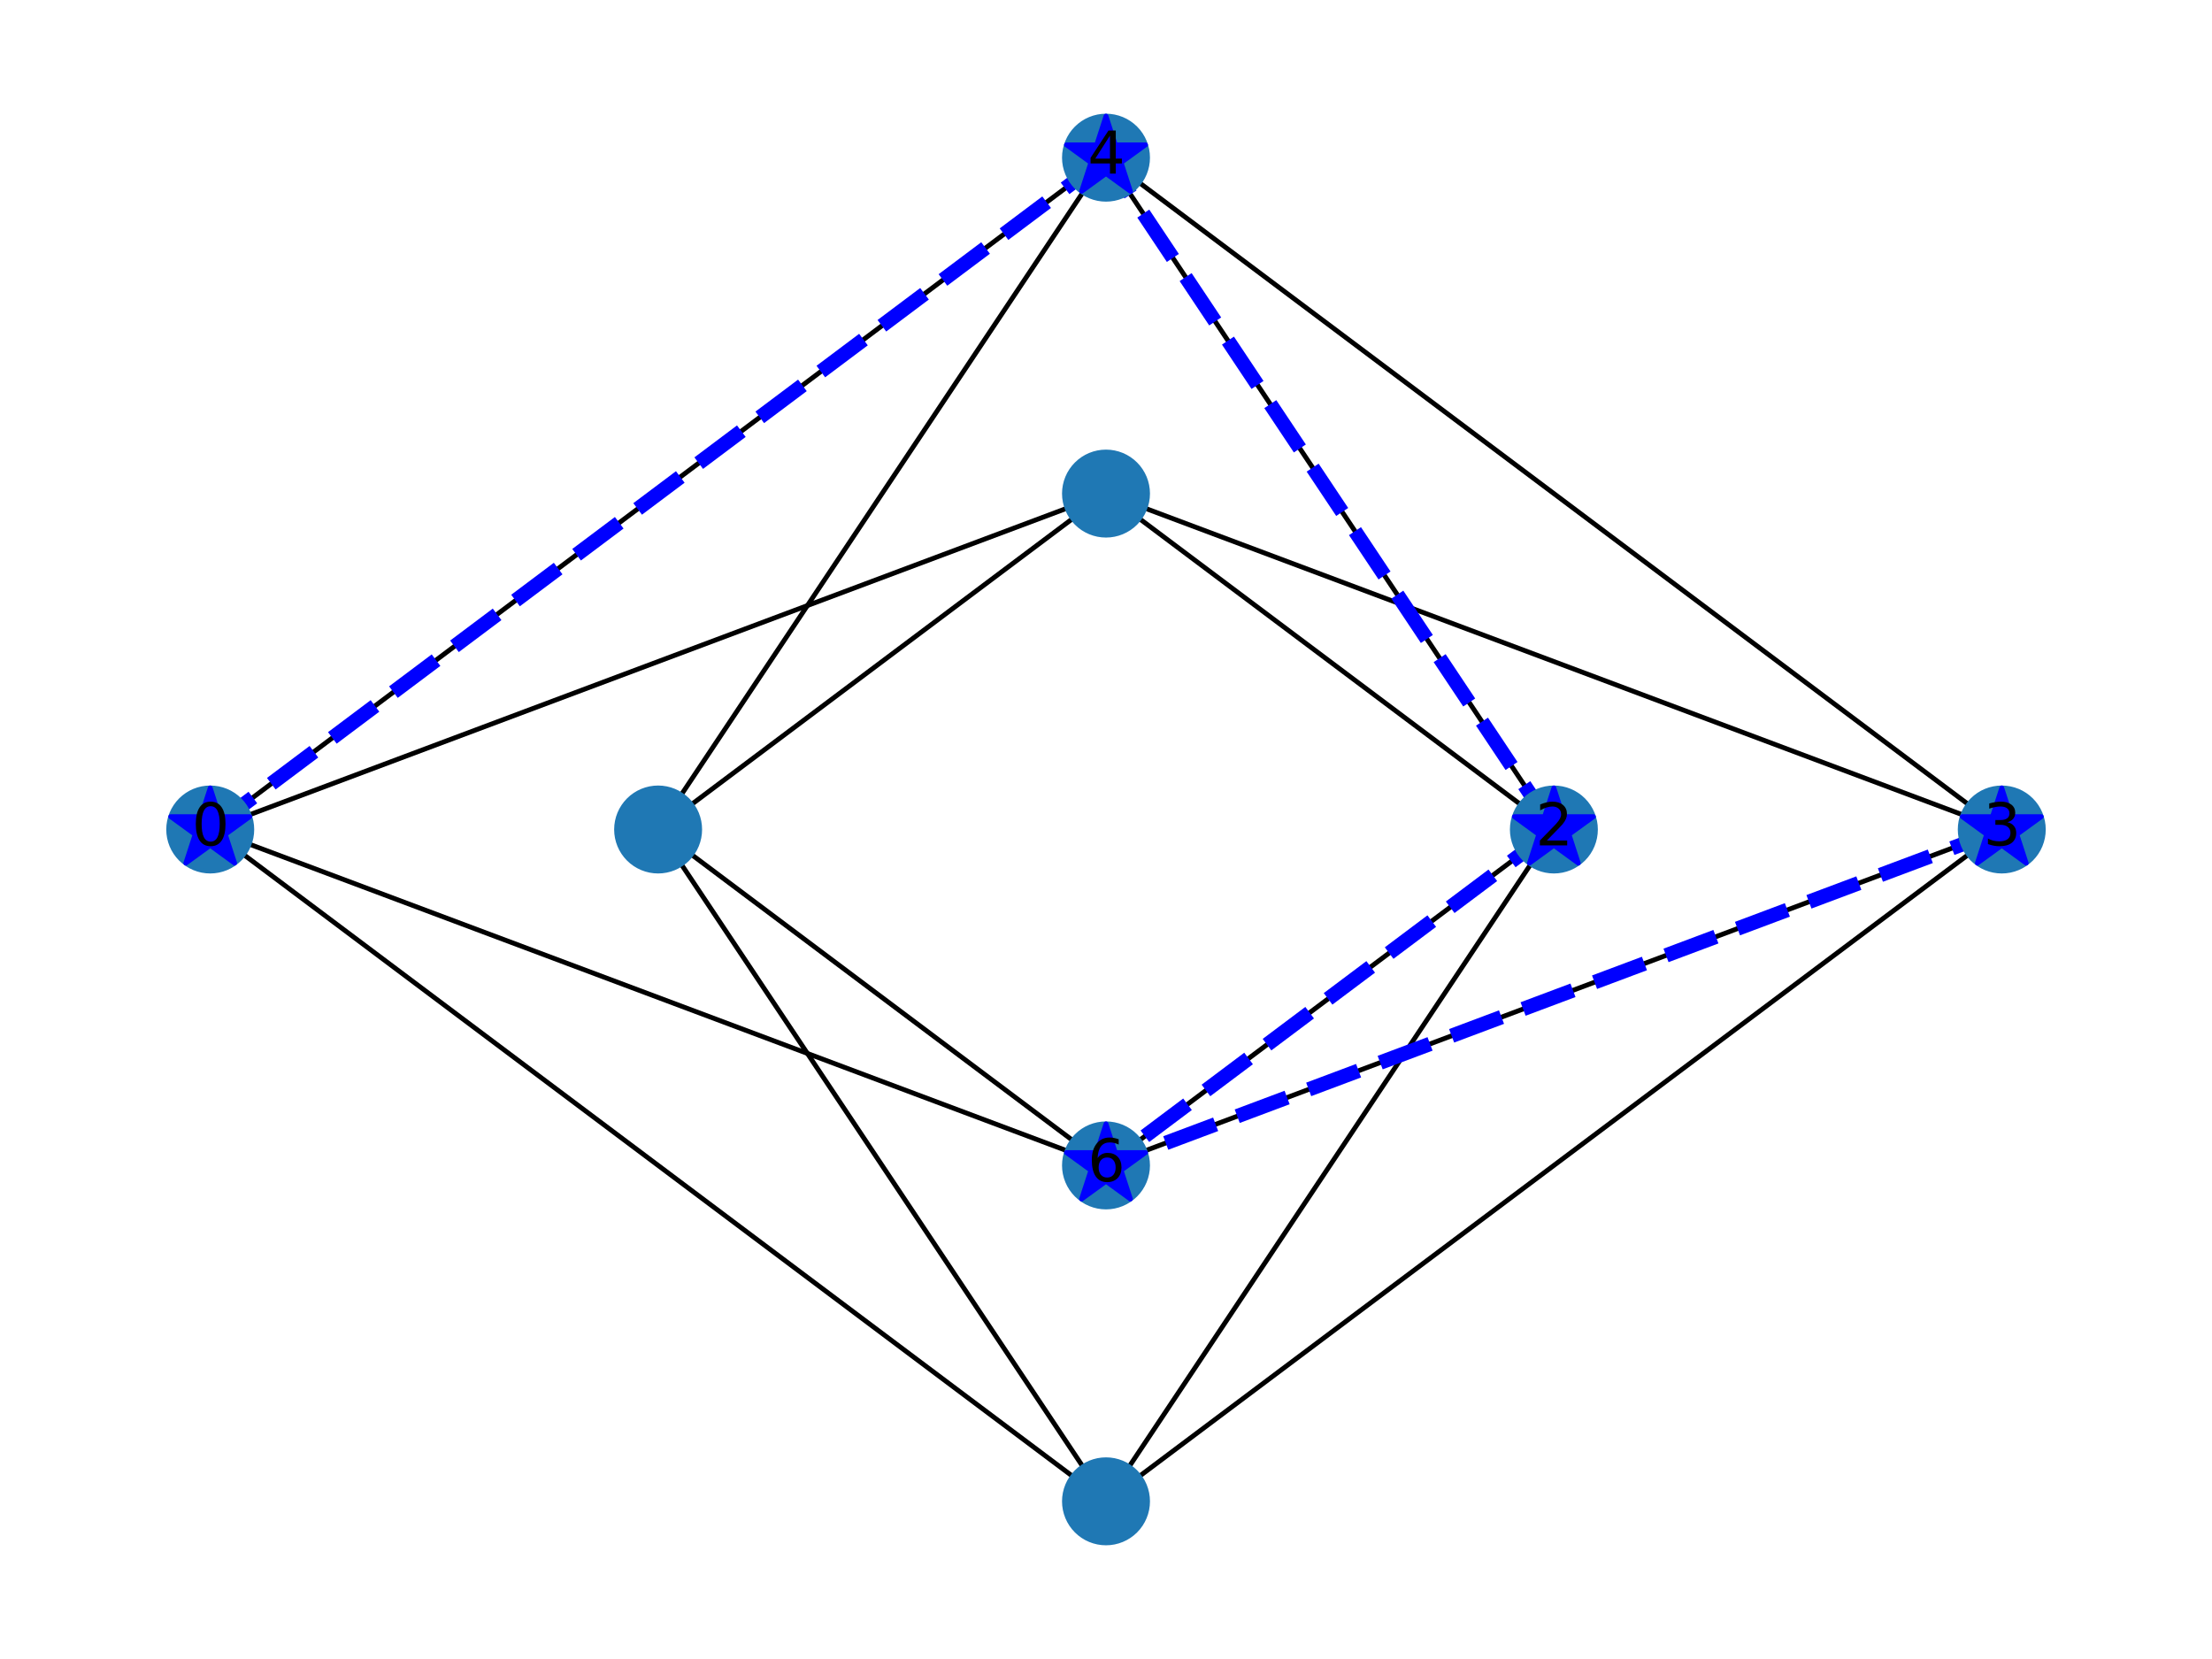 <?xml version="1.0" encoding="utf-8" standalone="no"?>
<!DOCTYPE svg PUBLIC "-//W3C//DTD SVG 1.1//EN"
  "http://www.w3.org/Graphics/SVG/1.1/DTD/svg11.dtd">
<svg height="345.6pt" version="1.1" viewBox="0 0 460.8 345.6" width="460.8pt" xmlns="http://www.w3.org/2000/svg" xmlns:xlink="http://www.w3.org/1999/xlink">
 <defs>
  <style type="text/css">*{stroke-linecap:butt;stroke-linejoin:round;}</style>
 </defs>
 <g id="figure_1">
  <g id="patch_1">
   <path d="M 0 345.6 
L 460.8 345.6 
L 460.8 0 
L 0 0 
z
" style="fill:#ffffff;"/>
  </g>
  <g id="axes_1">
   <g id="LineCollection_1">
    <path clip-path="url(#pa8063afc88)" d="M 43.795 172.8 
L 230.4 32.846 
" style="fill:none;stroke:#000000;"/>
    <path clip-path="url(#pa8063afc88)" d="M 43.795 172.8 
L 230.4 102.823 
" style="fill:none;stroke:#000000;"/>
    <path clip-path="url(#pa8063afc88)" d="M 43.795 172.8 
L 230.4 242.777 
" style="fill:none;stroke:#000000;"/>
    <path clip-path="url(#pa8063afc88)" d="M 43.795 172.8 
L 230.4 312.754 
" style="fill:none;stroke:#000000;"/>
    <path clip-path="url(#pa8063afc88)" d="M 230.4 32.846 
L 137.098 172.8 
" style="fill:none;stroke:#000000;"/>
    <path clip-path="url(#pa8063afc88)" d="M 230.4 32.846 
L 323.702 172.8 
" style="fill:none;stroke:#000000;"/>
    <path clip-path="url(#pa8063afc88)" d="M 230.4 32.846 
L 417.005 172.8 
" style="fill:none;stroke:#000000;"/>
    <path clip-path="url(#pa8063afc88)" d="M 230.4 102.823 
L 137.098 172.8 
" style="fill:none;stroke:#000000;"/>
    <path clip-path="url(#pa8063afc88)" d="M 230.4 102.823 
L 323.702 172.8 
" style="fill:none;stroke:#000000;"/>
    <path clip-path="url(#pa8063afc88)" d="M 230.4 102.823 
L 417.005 172.8 
" style="fill:none;stroke:#000000;"/>
    <path clip-path="url(#pa8063afc88)" d="M 230.4 242.777 
L 137.098 172.8 
" style="fill:none;stroke:#000000;"/>
    <path clip-path="url(#pa8063afc88)" d="M 230.4 242.777 
L 323.702 172.8 
" style="fill:none;stroke:#000000;"/>
    <path clip-path="url(#pa8063afc88)" d="M 230.4 242.777 
L 417.005 172.8 
" style="fill:none;stroke:#000000;"/>
    <path clip-path="url(#pa8063afc88)" d="M 230.4 312.754 
L 137.098 172.8 
" style="fill:none;stroke:#000000;"/>
    <path clip-path="url(#pa8063afc88)" d="M 230.4 312.754 
L 323.702 172.8 
" style="fill:none;stroke:#000000;"/>
    <path clip-path="url(#pa8063afc88)" d="M 230.4 312.754 
L 417.005 172.8 
" style="fill:none;stroke:#000000;"/>
   </g>
   <g id="LineCollection_2">
    <path clip-path="url(#pa8063afc88)" d="M 43.795 172.8 
L 230.4 32.846 
" style="fill:none;stroke:#0000ff;stroke-dasharray:11.1,4.8;stroke-dashoffset:0;stroke-width:3;"/>
    <path clip-path="url(#pa8063afc88)" d="M 323.702 172.8 
L 230.4 32.846 
" style="fill:none;stroke:#0000ff;stroke-dasharray:11.1,4.8;stroke-dashoffset:0;stroke-width:3;"/>
    <path clip-path="url(#pa8063afc88)" d="M 323.702 172.8 
L 230.4 242.777 
" style="fill:none;stroke:#0000ff;stroke-dasharray:11.1,4.8;stroke-dashoffset:0;stroke-width:3;"/>
    <path clip-path="url(#pa8063afc88)" d="M 417.005 172.8 
L 230.4 242.777 
" style="fill:none;stroke:#0000ff;stroke-dasharray:11.1,4.8;stroke-dashoffset:0;stroke-width:3;"/>
   </g>
   <g id="PathCollection_1">
    <defs>
     <path d="M 0 8.66 
C 2.297 8.66 4.5 7.748 6.124 6.124 
C 7.748 4.5 8.66 2.297 8.66 0 
C 8.66 -2.297 7.748 -4.5 6.124 -6.124 
C 4.5 -7.748 2.297 -8.66 0 -8.66 
C -2.297 -8.66 -4.5 -7.748 -6.124 -6.124 
C -7.748 -4.5 -8.66 -2.297 -8.66 0 
C -8.66 2.297 -7.748 4.5 -6.124 6.124 
C -4.5 7.748 -2.297 8.66 0 8.66 
z
" id="maa66c4853a" style="stroke:#1f78b4;"/>
    </defs>
    <g clip-path="url(#pa8063afc88)">
     <use style="fill:#1f78b4;stroke:#1f78b4;" x="43.795" xlink:href="#maa66c4853a" y="172.8"/>
     <use style="fill:#1f78b4;stroke:#1f78b4;" x="230.4" xlink:href="#maa66c4853a" y="32.846"/>
     <use style="fill:#1f78b4;stroke:#1f78b4;" x="230.4" xlink:href="#maa66c4853a" y="102.823"/>
     <use style="fill:#1f78b4;stroke:#1f78b4;" x="230.4" xlink:href="#maa66c4853a" y="242.777"/>
     <use style="fill:#1f78b4;stroke:#1f78b4;" x="230.4" xlink:href="#maa66c4853a" y="312.754"/>
     <use style="fill:#1f78b4;stroke:#1f78b4;" x="137.098" xlink:href="#maa66c4853a" y="172.8"/>
     <use style="fill:#1f78b4;stroke:#1f78b4;" x="323.702" xlink:href="#maa66c4853a" y="172.8"/>
     <use style="fill:#1f78b4;stroke:#1f78b4;" x="417.005" xlink:href="#maa66c4853a" y="172.8"/>
    </g>
   </g>
   <g id="PathCollection_2">
    <defs>
     <path d="M 0 -8.66 
L -1.944 -2.676 
L -8.236 -2.676 
L -3.146 1.022 
L -5.09 7.006 
L -0 3.308 
L 5.09 7.006 
L 3.146 1.022 
L 8.236 -2.676 
L 1.944 -2.676 
z
" id="mac545310d3" style="stroke:#0000ff;"/>
    </defs>
    <g clip-path="url(#pa8063afc88)">
     <use style="fill:#0000ff;stroke:#0000ff;" x="43.795" xlink:href="#mac545310d3" y="172.8"/>
     <use style="fill:#0000ff;stroke:#0000ff;" x="323.702" xlink:href="#mac545310d3" y="172.8"/>
     <use style="fill:#0000ff;stroke:#0000ff;" x="417.005" xlink:href="#mac545310d3" y="172.8"/>
     <use style="fill:#0000ff;stroke:#0000ff;" x="230.4" xlink:href="#mac545310d3" y="32.846"/>
     <use style="fill:#0000ff;stroke:#0000ff;" x="230.4" xlink:href="#mac545310d3" y="242.777"/>
    </g>
   </g>
   <g id="text_1">
    <g clip-path="url(#pa8063afc88)">
     <!-- 0 -->
     <g transform="translate(39.978 176.111)scale(0.12 -0.12)">
      <defs>
       <path d="M 2034 4250 
Q 1547 4250 1301 3770 
Q 1056 3291 1056 2328 
Q 1056 1369 1301 889 
Q 1547 409 2034 409 
Q 2525 409 2770 889 
Q 3016 1369 3016 2328 
Q 3016 3291 2770 3770 
Q 2525 4250 2034 4250 
z
M 2034 4750 
Q 2819 4750 3233 4129 
Q 3647 3509 3647 2328 
Q 3647 1150 3233 529 
Q 2819 -91 2034 -91 
Q 1250 -91 836 529 
Q 422 1150 422 2328 
Q 422 3509 836 4129 
Q 1250 4750 2034 4750 
z
" id="DejaVuSans-30" transform="scale(0.016)"/>
      </defs>
      <use xlink:href="#DejaVuSans-30"/>
     </g>
    </g>
   </g>
   <g id="text_2">
    <g clip-path="url(#pa8063afc88)">
     <!-- 2 -->
     <g transform="translate(319.885 176.111)scale(0.12 -0.12)">
      <defs>
       <path d="M 1228 531 
L 3431 531 
L 3431 0 
L 469 0 
L 469 531 
Q 828 903 1448 1529 
Q 2069 2156 2228 2338 
Q 2531 2678 2651 2914 
Q 2772 3150 2772 3378 
Q 2772 3750 2511 3984 
Q 2250 4219 1831 4219 
Q 1534 4219 1204 4116 
Q 875 4013 500 3803 
L 500 4441 
Q 881 4594 1212 4672 
Q 1544 4750 1819 4750 
Q 2544 4750 2975 4387 
Q 3406 4025 3406 3419 
Q 3406 3131 3298 2873 
Q 3191 2616 2906 2266 
Q 2828 2175 2409 1742 
Q 1991 1309 1228 531 
z
" id="DejaVuSans-32" transform="scale(0.016)"/>
      </defs>
      <use xlink:href="#DejaVuSans-32"/>
     </g>
    </g>
   </g>
   <g id="text_3">
    <g clip-path="url(#pa8063afc88)">
     <!-- 3 -->
     <g transform="translate(413.187 176.111)scale(0.12 -0.12)">
      <defs>
       <path d="M 2597 2516 
Q 3050 2419 3304 2112 
Q 3559 1806 3559 1356 
Q 3559 666 3084 287 
Q 2609 -91 1734 -91 
Q 1441 -91 1130 -33 
Q 819 25 488 141 
L 488 750 
Q 750 597 1062 519 
Q 1375 441 1716 441 
Q 2309 441 2620 675 
Q 2931 909 2931 1356 
Q 2931 1769 2642 2001 
Q 2353 2234 1838 2234 
L 1294 2234 
L 1294 2753 
L 1863 2753 
Q 2328 2753 2575 2939 
Q 2822 3125 2822 3475 
Q 2822 3834 2567 4026 
Q 2313 4219 1838 4219 
Q 1578 4219 1281 4162 
Q 984 4106 628 3988 
L 628 4550 
Q 988 4650 1302 4700 
Q 1616 4750 1894 4750 
Q 2613 4750 3031 4423 
Q 3450 4097 3450 3541 
Q 3450 3153 3228 2886 
Q 3006 2619 2597 2516 
z
" id="DejaVuSans-33" transform="scale(0.016)"/>
      </defs>
      <use xlink:href="#DejaVuSans-33"/>
     </g>
    </g>
   </g>
   <g id="text_4">
    <g clip-path="url(#pa8063afc88)">
     <!-- 4 -->
     <g transform="translate(226.583 36.158)scale(0.12 -0.12)">
      <defs>
       <path d="M 2419 4116 
L 825 1625 
L 2419 1625 
L 2419 4116 
z
M 2253 4666 
L 3047 4666 
L 3047 1625 
L 3713 1625 
L 3713 1100 
L 3047 1100 
L 3047 0 
L 2419 0 
L 2419 1100 
L 313 1100 
L 313 1709 
L 2253 4666 
z
" id="DejaVuSans-34" transform="scale(0.016)"/>
      </defs>
      <use xlink:href="#DejaVuSans-34"/>
     </g>
    </g>
   </g>
   <g id="text_5">
    <g clip-path="url(#pa8063afc88)">
     <!-- 6 -->
     <g transform="translate(226.583 246.088)scale(0.12 -0.12)">
      <defs>
       <path d="M 2113 2584 
Q 1688 2584 1439 2293 
Q 1191 2003 1191 1497 
Q 1191 994 1439 701 
Q 1688 409 2113 409 
Q 2538 409 2786 701 
Q 3034 994 3034 1497 
Q 3034 2003 2786 2293 
Q 2538 2584 2113 2584 
z
M 3366 4563 
L 3366 3988 
Q 3128 4100 2886 4159 
Q 2644 4219 2406 4219 
Q 1781 4219 1451 3797 
Q 1122 3375 1075 2522 
Q 1259 2794 1537 2939 
Q 1816 3084 2150 3084 
Q 2853 3084 3261 2657 
Q 3669 2231 3669 1497 
Q 3669 778 3244 343 
Q 2819 -91 2113 -91 
Q 1303 -91 875 529 
Q 447 1150 447 2328 
Q 447 3434 972 4092 
Q 1497 4750 2381 4750 
Q 2619 4750 2861 4703 
Q 3103 4656 3366 4563 
z
" id="DejaVuSans-36" transform="scale(0.016)"/>
      </defs>
      <use xlink:href="#DejaVuSans-36"/>
     </g>
    </g>
   </g>
  </g>
 </g>
 <defs>
  <clipPath id="pa8063afc88">
   <rect height="338.688" width="451.584" x="4.608" y="3.456"/>
  </clipPath>
 </defs>
</svg>
